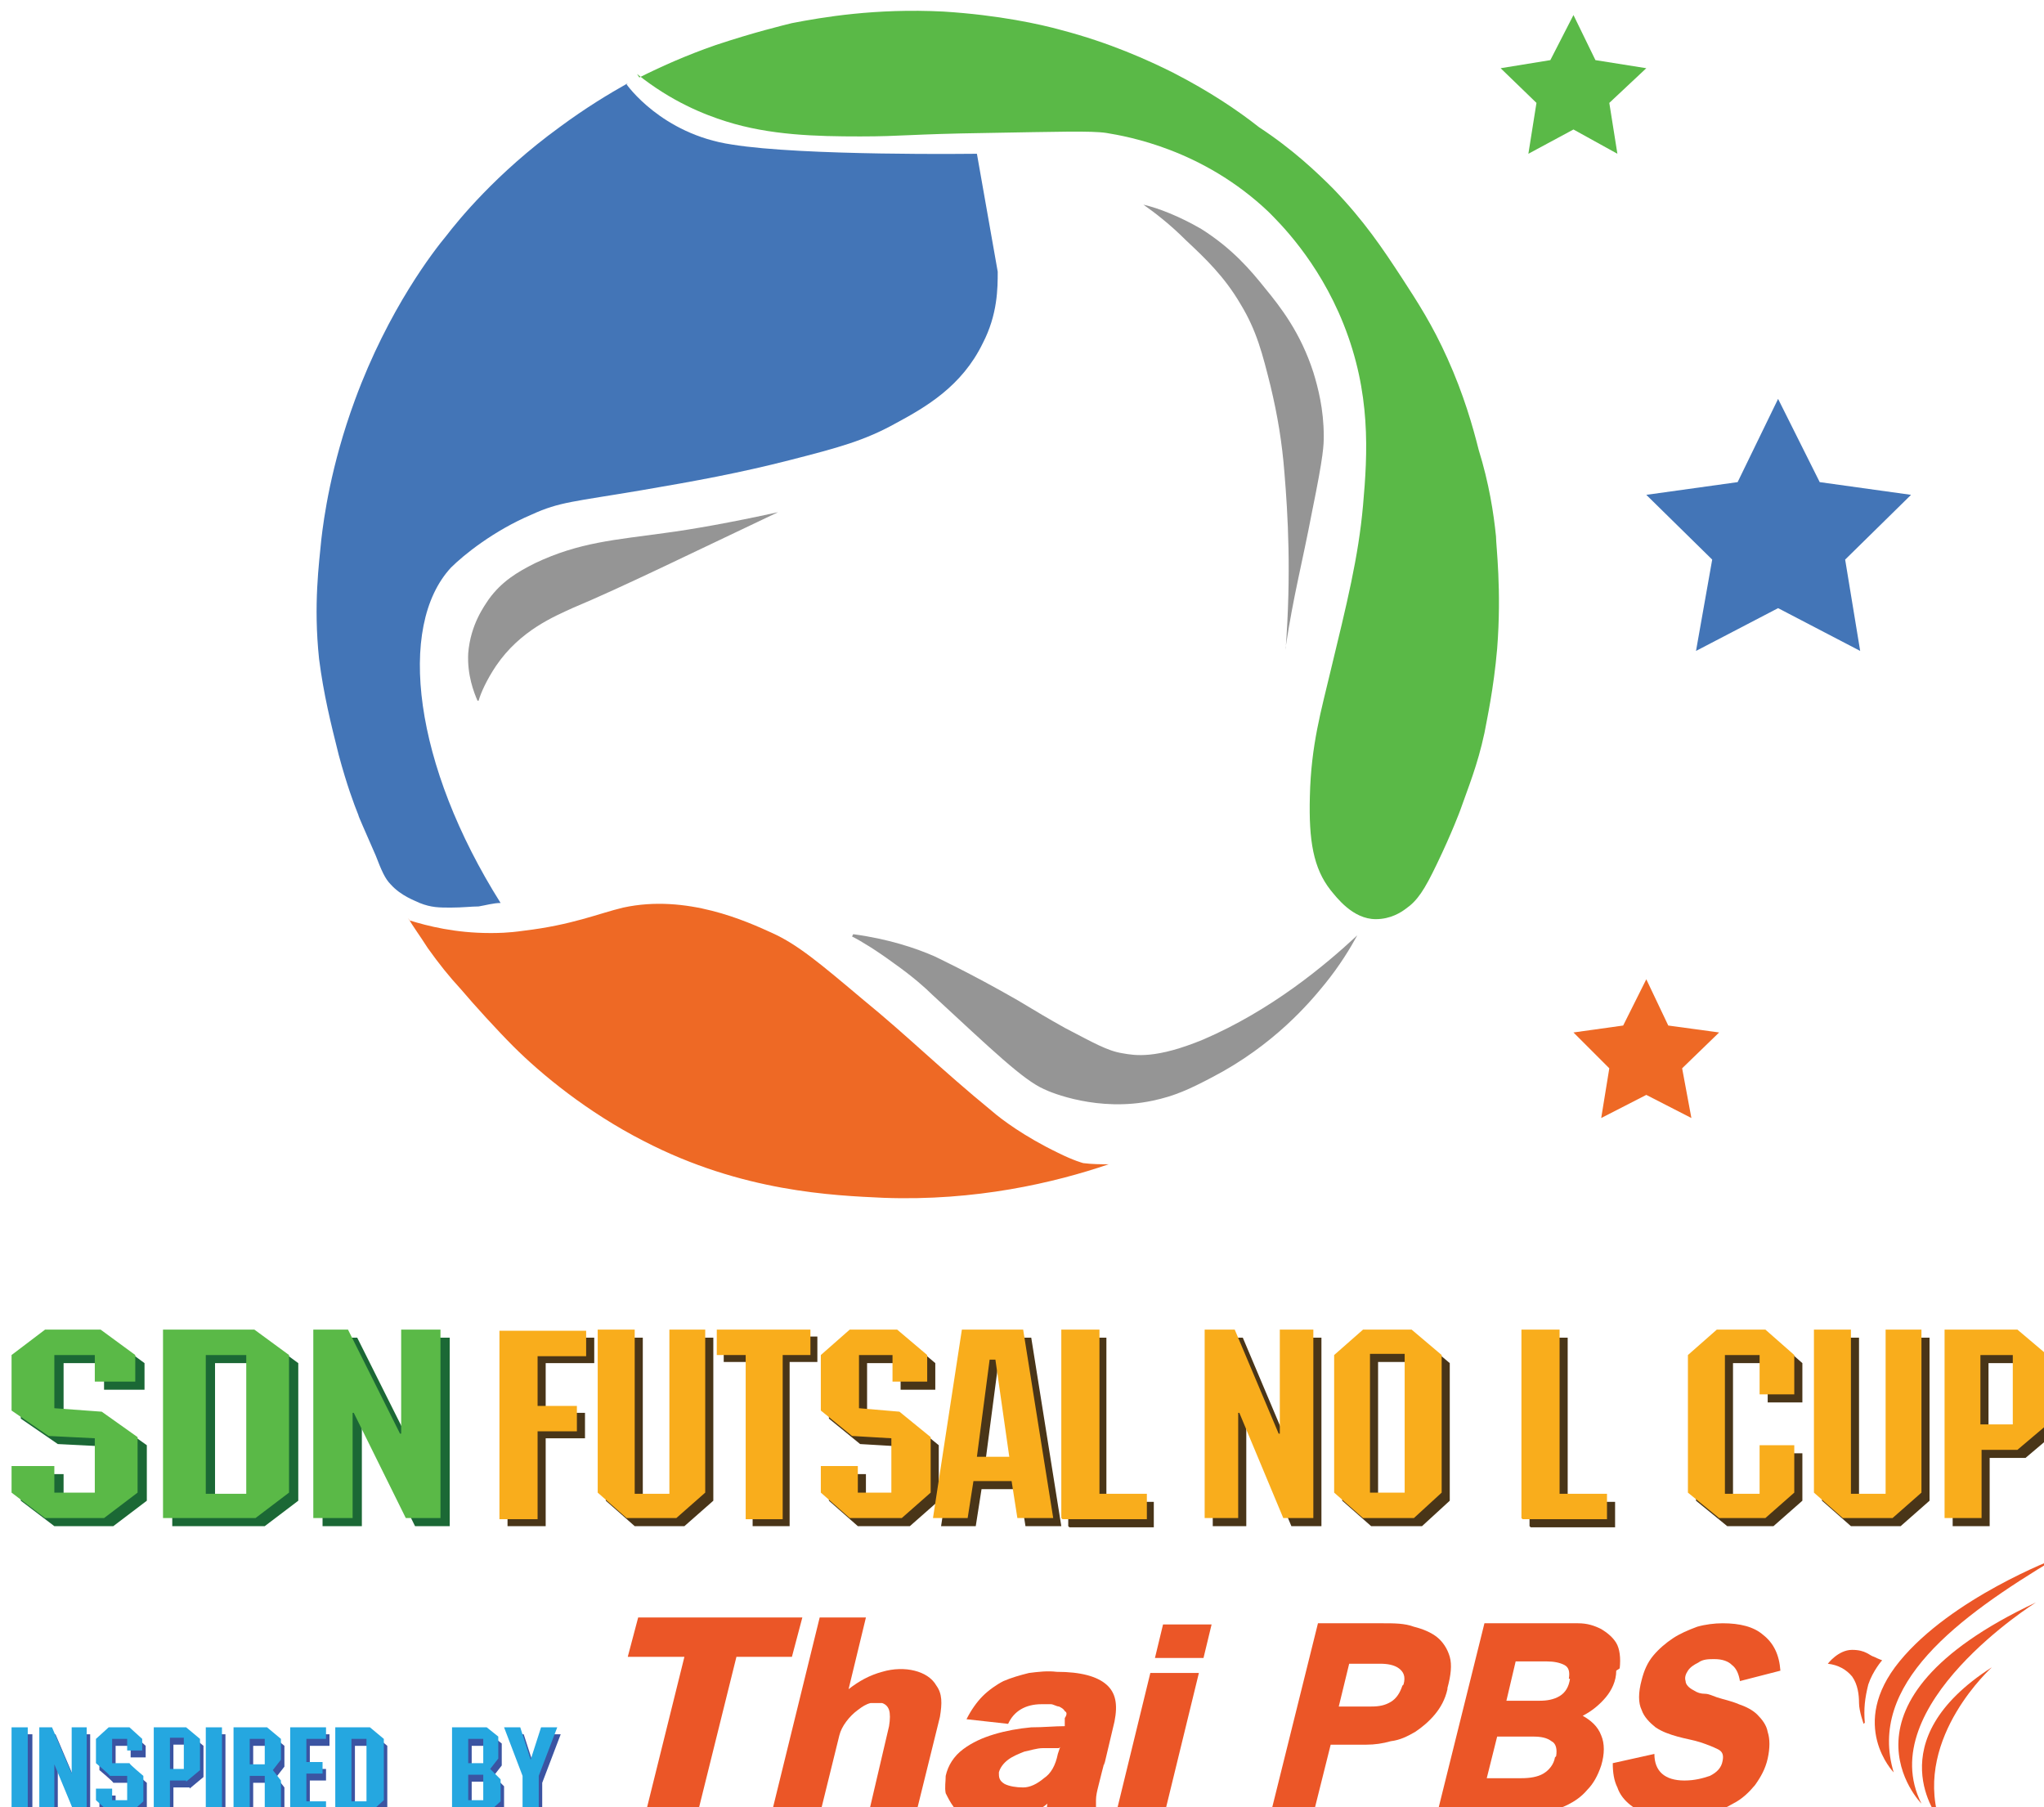 <?xml version="1.0" encoding="UTF-8"?>
<svg id="Layer_1" data-name="Layer 1" xmlns="http://www.w3.org/2000/svg" xmlns:xlink="http://www.w3.org/1999/xlink" viewBox="0 0 176.8 156.3">
  <defs>
    <style>
      .cls-1 {
        fill: #f9ad1c;
      }

      .cls-2 {
        fill: #eb5627;
      }

      .cls-3 {
        fill: #fff;
      }

      .cls-4 {
        fill: #ee6925;
      }

      .cls-5 {
        fill: #1b6835;
      }

      .cls-6 {
        fill: #4375b7;
      }

      .cls-7 {
        fill: #959595;
      }

      .cls-8 {
        fill: #5ab947;
      }

      .cls-9 {
        fill: #493518;
      }

      .cls-10 {
        fill: #3b54a2;
      }

      .cls-11 {
        fill: #25a7e0;
      }

      .cls-12 {
        filter: url(#drop-shadow-1);
      }
    </style>
    <filter id="drop-shadow-1" filterUnits="userSpaceOnUse">
      <feOffset dx="1" dy="1"/>
      <feGaussianBlur result="blur" stdDeviation="1"/>
      <feFlood flood-color="#231f20" flood-opacity=".4"/>
      <feComposite in2="blur" operator="in"/>
      <feComposite in="SourceGraphic"/>
    </filter>
  </defs>
  <g id="_1" data-name="1" class="cls-12">
    <g>
      <g>
        <ellipse class="cls-3" cx="77.7" cy="51.2" rx="51.1" ry="51.2"/>
        <path class="cls-8" d="m54.3,5.7c1.8-.9,4-1.9,6.6-2.8,3.3-1.1,5.8-1.7,6.6-1.9,2.6-.5,7.2-1.3,13.1-1,4.8.3,8.4,1.1,10.2,1.6,4.2,1.1,7.5,2.6,9.7,3.7,3.1,1.6,5.5,3.2,7.4,4.7,2.9,1.9,5,3.9,6.4,5.3,2.7,2.8,4.3,5.2,6,7.8,1.3,2,2.6,4,3.9,6.9,1.4,3.1,2.2,5.9,2.7,7.9.9,2.9,1.3,5.5,1.5,7.5,0,.8.5,4.6.1,9.7-.3,3.5-.9,6.2-1.1,7.3-.6,2.8-1.4,4.7-2.1,6.7,0,0-.7,1.9-2,4.6-1.1,2.3-1.7,3.2-2.7,3.9-.4.3-1.3.9-2.6.9-2,0-3.4-1.9-3.9-2.5-1.5-1.9-1.9-4.3-1.8-8.1.1-4.5,1-7.5,1.8-10.9,1.4-5.8,2.4-9.8,2.8-14.3.4-4.5.7-9.7-1.7-15.7-2.2-5.5-5.6-8.8-6.5-9.7-5.7-5.4-12.2-6.5-14-6.8-1.3-.2-4.3-.1-10.3,0-6.8.1-7.3.3-11,.3-3.8,0-7.8-.1-11.6-1.3-1.9-.6-4.7-1.7-7.7-4.1Z"/>
        <path class="cls-6" d="m53.2,6.3s3,4.3,9.1,5.2c6.1,1,21.2.8,21.2.8l1.8,10.2c0,1.4,0,3.7-1.3,6.2-1.8,3.7-4.9,5.5-7.5,6.9-2.7,1.5-4.9,2.1-9.2,3.2-4.3,1.1-8.1,1.8-12.8,2.6-5.9,1-7.1,1-9.5,2.1-3.3,1.4-5.9,3.5-7,4.6-4.7,5.1-3.2,17.1,4.3,29-.6,0-1.3.2-1.9.3-.6,0-1.4.1-2.4.1-1,0-1.7,0-2.7-.4-.4-.2-1.6-.6-2.5-1.6-.5-.5-.8-1.2-1.3-2.5-1-2.3-1.5-3.4-1.5-3.5-.4-1-1-2.6-1.7-5.2-.7-2.8-1.3-5.2-1.7-8.3-.5-4.7,0-8.3.2-10.4.2-1.7.8-6.3,2.9-12,2.9-7.9,6.9-13,7.9-14.2,1-1.3,4.3-5.4,9.8-9.4,2.3-1.7,4.3-2.9,5.9-3.8Z"/>
        <path class="cls-4" d="m34.3,78.4c.4.7,1,1.5,1.7,2.6,1,1.4,1.8,2.4,2.9,3.6,1.1,1.3,3.1,3.5,4.5,4.9,2.4,2.4,6.4,5.7,11.3,8.2,8.5,4.4,16.4,4.7,20.7,4.9,8,.3,14.8-1.3,19.5-2.9-.7,0-1.4,0-2.2-.1,0,0-.8-.2-2.2-.9-2.9-1.4-4.9-2.9-5.7-3.6-4.4-3.6-7.3-6.5-11.1-9.6-3.8-3.2-5.7-4.8-7.9-5.8-2.2-1-7.4-3.4-12.9-2.2-2.1.5-4.4,1.5-8.6,2-1.4.2-2.3.2-2.9.2-3,0-5.4-.6-7-1.1Z"/>
        <path class="cls-7" d="m40.4,59.6c.2-.7.7-1.8,1.5-3,2.1-3.1,5.1-4.3,6.6-5,4.3-1.8,10.2-4.7,17.8-8.3-4.1.9-7.5,1.5-9.8,1.8-4.3.6-7.4.8-11.2,2.6-1.6.8-2.9,1.6-4,3.1-.4.6-1.6,2.2-1.8,4.7-.1,1.9.5,3.4.8,4.1Z"/>
        <path class="cls-7" d="m97.9,16.7c1.3.3,3.1,1,5,2.1,2.7,1.7,4.3,3.6,5.5,5.1,1.4,1.7,3.1,3.9,4.2,7.3.4,1.3.9,3.2.9,5.5,0,.8,0,1.6-1,6.5-.9,4.7-1.6,7.2-2.3,11.8,0,.1,0,.2,0,.2.5-6.6.2-11.7-.1-15.3-.2-2.6-.6-5-1.2-7.5-.7-2.8-1.2-4.8-2.6-7.1-1.4-2.4-3.1-4-4.7-5.5-1.4-1.4-2.7-2.4-3.7-3.1Z"/>
        <path class="cls-7" d="m72.8,79.8c3,.4,5.4,1.2,7,1.9,0,0,3.2,1.5,7.2,3.8,2,1.2,2.5,1.5,4.1,2.4,2.5,1.3,3.7,2,5,2.2,1.1.2,2.9.5,7-1.2,5.8-2.5,10.4-6.3,13.3-9-.6,1.1-1.5,2.6-2.8,4.2-1.3,1.6-4.4,5.3-9.8,8.1-1.9,1-3.2,1.6-5.1,2-4.7,1-8.8-.7-9.4-1-1.8-.8-4.4-3.3-9.7-8.2-.5-.5-1.6-1.5-3.3-2.7-1.5-1.1-2.8-1.9-3.6-2.3Z"/>
        <polygon class="cls-8" points="135.1 .3 137 4.2 141.4 4.9 138.2 7.9 138.9 12.3 135.1 10.2 131.2 12.3 131.9 7.9 128.8 4.9 133.1 4.2 135.1 .3"/>
        <polygon class="cls-4" points="141.4 83.7 143.3 87.7 147.7 88.3 144.5 91.4 145.3 95.7 141.4 93.7 137.5 95.7 138.2 91.4 135.1 88.3 139.4 87.7 141.4 83.7"/>
        <polygon class="cls-6" points="152.8 33.5 156.4 40.7 164.3 41.8 158.6 47.4 159.9 55.3 152.8 51.6 145.7 55.3 147.1 47.4 141.4 41.8 149.3 40.7 152.8 33.5"/>
      </g>
      <g id="Font">
        <g id="SDN">
          <g>
            <path class="cls-5" d="m8.8,131H3.7l-2.9-2.2v-2.3h3.7v2.3h3.5v-4.7l-4-.2-3.2-2.2v-4.8l2.9-2.2h4.8l3,2.2v2.3h-3.5v-2.3h-3.5v4.6l4.1.3,3.1,2.2v4.8l-2.9,2.2Z"/>
            <path class="cls-5" d="m21.9,131h-8v-16.3h7.9l3,2.2v11.9l-2.9,2.2Zm-.8-14.1h-3.5v12h3.5v-12Z"/>
            <path class="cls-5" d="m34.9,131l-4.5-9.1h-.1v9.1h-3.4v-16.3h3l4.5,9h.1v-9h3.4v16.3h-3Z"/>
          </g>
          <g>
            <path class="cls-8" d="m8,130.3H2.9l-2.9-2.2v-2.3h3.7v2.3h3.5v-4.7l-4-.2-3.2-2.2v-4.8l2.9-2.2h4.8l3,2.2v2.3h-3.5v-2.3h-3.5v4.6l4.1.3,3.1,2.2v4.8l-2.9,2.2Z"/>
            <path class="cls-8" d="m21.1,130.3h-8v-16.3h7.9l3,2.2v11.9l-2.9,2.2Zm-.8-14.1h-3.5v12h3.5v-12Z"/>
            <path class="cls-8" d="m34.1,130.3l-4.5-9.1h-.1v9.1h-3.4v-16.3h3l4.5,9h.1v-9h3.4v16.3h-3Z"/>
          </g>
        </g>
        <g id="Futsal">
          <g>
            <path class="cls-9" d="m46.2,116.8v4.4h3.4v2.2h-3.4v7.6h-3.3v-16.3h7.5v2.2h-4.2Z"/>
            <path class="cls-9" d="m58.2,131h-4.3l-2.5-2.2v-14.1h3.2v14.2h3v-14.2h3.1v14.1l-2.5,2.2Z"/>
            <path class="cls-9" d="m67.3,116.8v14.2h-3.2v-14.2h-2.5v-2.2h8.1v2.2h-2.5Z"/>
            <path class="cls-9" d="m77.5,131h-4.3l-2.5-2.2v-2.3h3.2v2.3h2.9v-4.7l-3.4-.2-2.7-2.2v-4.8l2.5-2.2h4.1l2.6,2.2v2.3h-3v-2.3h-2.9v4.6l3.5.3,2.7,2.2v4.8l-2.5,2.2Z"/>
            <path class="cls-9" d="m87.7,131l-.5-3.2h-3.3l-.5,3.2h-3l2.5-16.3h5.3l2.6,16.3h-3.1Zm-1.9-13.7h-.5l-1.1,8.4h2.8l-1.2-8.4Z"/>
            <path class="cls-9" d="m91.4,131v-16.3h3.3v14.2h4.1v2.2h-7.3Z"/>
          </g>
          <g>
            <path class="cls-1" d="m45.5,116.2v4.4h3.4v2.2h-3.4v7.6h-3.3v-16.3h7.5v2.2h-4.2Z"/>
            <path class="cls-1" d="m57.5,130.3h-4.3l-2.5-2.2v-14.1h3.2v14.2h3v-14.2h3.1v14.1l-2.5,2.2Z"/>
            <path class="cls-1" d="m66.7,116.2v14.2h-3.2v-14.2h-2.5v-2.2h8.1v2.2h-2.5Z"/>
            <path class="cls-1" d="m76.8,130.3h-4.3l-2.5-2.2v-2.3h3.2v2.3h2.9v-4.7l-3.4-.2-2.7-2.2v-4.8l2.5-2.2h4.1l2.6,2.2v2.3h-3v-2.3h-2.9v4.6l3.5.3,2.7,2.2v4.8l-2.5,2.2Z"/>
            <path class="cls-1" d="m87,130.3l-.5-3.2h-3.3l-.5,3.2h-3l2.5-16.3h5.3l2.6,16.3h-3.1Zm-1.9-13.7h-.5l-1.1,8.4h2.8l-1.2-8.4Z"/>
            <path class="cls-1" d="m90.8,130.3v-16.3h3.3v14.2h4.1v2.2h-7.3Z"/>
          </g>
        </g>
        <g id="No">
          <g>
            <path class="cls-9" d="m110.7,131l-3.8-9.1h-.1v9.1h-2.9v-16.3h2.6l3.8,9h.1v-9h2.9v16.3h-2.5Z"/>
            <path class="cls-9" d="m121.9,131h-4.3l-2.5-2.2v-11.9l2.5-2.2h4.2l2.6,2.2v11.9l-2.4,2.2Zm-.7-14.2h-3v12h3v-12Z"/>
          </g>
          <g>
            <path class="cls-1" d="m110,130.3l-3.8-9.1h-.1v9.1h-2.9v-16.3h2.6l3.8,9h.1v-9h2.9v16.3h-2.5Z"/>
            <path class="cls-1" d="m121.2,130.3h-4.3l-2.5-2.2v-11.9l2.5-2.2h4.2l2.6,2.2v11.9l-2.4,2.2Zm-.7-14.2h-3v12h3v-12Z"/>
          </g>
        </g>
        <g id="L">
          <path class="cls-9" d="m131.3,131v-16.3h3.3v14.2h4.1v2.2h-7.3Z"/>
          <path class="cls-1" d="m130.6,130.3v-16.3h3.3v14.2h4.1v2.2h-7.3Z"/>
        </g>
        <g id="Cup">
          <g>
            <path class="cls-9" d="m152.4,131h-4l-2.7-2.2v-11.9l2.5-2.2h4.2l2.5,2.2v3.4h-3v-3.4h-3v12h3v-4.2h3v4.1l-2.5,2.2Z"/>
            <path class="cls-9" d="m163.4,131h-4.3l-2.5-2.2v-14.1h3.2v14.2h3v-14.2h3.1v14.1l-2.5,2.2Z"/>
            <path class="cls-9" d="m174.2,125.1h-3.1v5.9h-3.2v-16.3h6.3l2.6,2.2v6l-2.6,2.2Zm-.4-8.2h-2.8v6h2.8v-6Z"/>
          </g>
          <g>
            <path class="cls-1" d="m151.7,130.3h-4l-2.7-2.2v-11.9l2.5-2.2h4.2l2.5,2.2v3.4h-3v-3.4h-3v12h3v-4.2h3v4.1l-2.5,2.2Z"/>
            <path class="cls-1" d="m162.7,130.3h-4.3l-2.5-2.2v-14.1h3.2v14.2h3v-14.2h3.1v14.1l-2.5,2.2Z"/>
            <path class="cls-1" d="m173.5,124.4h-3.1v5.9h-3.2v-16.3h6.3l2.6,2.2v6l-2.6,2.2Zm-.4-8.2h-2.8v6h2.8v-6Z"/>
          </g>
        </g>
      </g>
      <g id="Font_Logo" data-name="Font+Logo">
        <g id="INSPIRED_BY" data-name="INSPIRED BY">
          <g>
            <path class="cls-10" d="m.4,156.3v-7.3h1.4v7.3H.4Z"/>
            <path class="cls-10" d="m5.7,156.3l-1.7-4.1h0v4.1h-1.3v-7.3h1.1l1.7,4h0v-4h1.3v7.3h-1.1Z"/>
            <path class="cls-10" d="m10.6,156.3h-1.9l-1.1-1v-1h1.4v1h1.3v-2.1h-1.5c0-.1-1.2-1.1-1.2-1.1v-2.1l1.1-1h1.8l1.1,1v1h-1.3v-1h-1.3v2.1h1.5c0,.1,1.2,1.1,1.2,1.1v2.2l-1.1,1Z"/>
            <path class="cls-10" d="m15.4,153.6h-1.4v2.7h-1.4v-7.3h2.8l1.2,1v2.7l-1.2,1Zm-.2-3.7h-1.2v2.7h1.2v-2.7Z"/>
            <path class="cls-10" d="m17.1,156.3v-7.3h1.4v7.3h-1.4Z"/>
            <path class="cls-10" d="m22.2,156.3v-3.1h-1.3v3.1h-1.4v-7.3h2.9l1.2,1v1.8l-.7.9.7.9v2.7h-1.4Zm0-6.3h-1.3v2.2h1.3v-2.2Z"/>
            <path class="cls-10" d="m24.4,156.3v-7.3h3.1v1h-1.7v2h1.4v1h-1.4v2.4h1.7v1h-3.2Z"/>
            <path class="cls-10" d="m31.3,156.3h-3v-7.3h3l1.2,1v5.3l-1.1,1Zm-.3-6.3h-1.3v5.4h1.3v-5.4Z"/>
            <path class="cls-10" d="m41.4,156.3h-3v-7.3h3l1,.8v1.9l-.7.9.9.9v1.9l-1.1,1Zm-.3-6.3h-1.3v2.1h1.3v-2.1Zm0,3.1h-1.3v2.2h1.3v-2.2Z"/>
            <path class="cls-10" d="m45.9,153.2v3.1h-1.4v-3.1s-1.6-4.2-1.6-4.2h1.4l.9,2.8h0l.9-2.8h1.4l-1.6,4.2Z"/>
          </g>
          <g>
            <path class="cls-11" d="m0,155.7v-7.3h1.4v7.3H0Z"/>
            <path class="cls-11" d="m5.4,155.7l-1.7-4.1h0v4.1h-1.3v-7.3h1.1l1.7,4h0v-4h1.3v7.3h-1.1Z"/>
            <path class="cls-11" d="m10.3,155.7h-1.9l-1.1-1v-1h1.4v1h1.3v-2.1h-1.5c0-.1-1.2-1.1-1.2-1.1v-2.1l1.1-1h1.8l1.1,1v1h-1.3v-1h-1.3v2.1h1.5c0,.1,1.2,1.1,1.2,1.1v2.2l-1.1,1Z"/>
            <path class="cls-11" d="m15.1,153h-1.4v2.7h-1.4v-7.3h2.8l1.2,1v2.7l-1.2,1Zm-.2-3.7h-1.2v2.7h1.2v-2.7Z"/>
            <path class="cls-11" d="m16.8,155.7v-7.3h1.4v7.3h-1.4Z"/>
            <path class="cls-11" d="m21.9,155.7v-3.1h-1.3v3.1h-1.4v-7.3h2.9l1.2,1v1.8l-.7.9.7.9v2.7h-1.4Zm0-6.3h-1.3v2.2h1.3v-2.2Z"/>
            <path class="cls-11" d="m24.1,155.7v-7.3h3.1v1h-1.7v2h1.4v1h-1.4v2.4h1.7v1h-3.2Z"/>
            <path class="cls-11" d="m31,155.7h-3v-7.3h3l1.2,1v5.3l-1.1,1Zm-.3-6.3h-1.3v5.4h1.3v-5.4Z"/>
            <path class="cls-11" d="m41.1,155.7h-3v-7.3h3l1,.8v1.9l-.7.9.9.9v1.9l-1.1,1Zm-.3-6.3h-1.3v2.1h1.3v-2.1Zm0,3.1h-1.3v2.2h1.3v-2.2Z"/>
            <path class="cls-11" d="m45.6,152.6v3.1h-1.4v-3.1s-1.6-4.2-1.6-4.2h1.4l.9,2.8h0l.9-2.8h1.4l-1.6,4.2Z"/>
          </g>
        </g>
        <g>
          <g>
            <path class="cls-2" d="m176.8,133.8s-9,3.4-13.5,8.9c-4.5,5.5-.5,9.6-.5,9.6-2.3-7.6,5.5-13.4,14-18.5Z"/>
            <path class="cls-2" d="m165.2,155s-8.6-8.7,9.9-17.4c0,0-14.2,8.9-9.9,17.4Z"/>
            <path class="cls-2" d="m166.7,156.3s-5.4-6.7,4.6-13.1c0,0-6.7,6-4.6,13.1Z"/>
            <path class="cls-2" d="m160.2,148.1s-.4-1.1-.4-1.8c0-.7-.1-1.6-.6-2.3-.5-.6-1.2-1-2.1-1.1,0,0,.9-1.2,2.1-1.2,1.2,0,1.5.5,1.9.6.4.2.7.3.7.3,0,0-.8.9-1.2,2.1-.3,1.2-.4,2.1-.3,3.3Z"/>
          </g>
          <g>
            <path class="cls-2" d="m67.6,142.3h-4.9l-3.4,13.7h-4.5l3.4-13.7h-4.9l.9-3.4h14.2l-.9,3.4Z"/>
            <path class="cls-2" d="m78.3,156h-4.2l1.8-7.7c.1-.6.1-1.1,0-1.4-.1-.3-.3-.5-.6-.6-.3,0-.6,0-1,0-.4.1-.7.3-1.1.6-.4.3-.7.6-1,1-.3.4-.5.8-.6,1.2l-1.7,6.9h-4.2l4.2-17.1h4l-1.5,6.2c.9-.7,1.8-1.2,2.9-1.5,1-.3,2-.3,2.8-.1.8.2,1.5.6,1.9,1.3.5.7.5,1.5.3,2.7l-2.1,8.5Z"/>
            <path class="cls-2" d="m94.5,151.4c0,.2-.1.5-.2.9-.1.4-.2.8-.3,1.2-.1.4-.2.8-.2,1.2,0,.4,0,.6,0,.8l.3.5h-4.3c-.2-.3-.3-.6-.2-1-.7.6-1.5.9-2.3,1.1-.8.2-1.6.3-2.5.3s-1.4,0-2-.3c-.6-.2-1-.5-1.3-.8-.3-.4-.5-.8-.7-1.2-.1-.5,0-1,0-1.5.2-.9.7-1.7,1.5-2.3.8-.6,1.7-1,2.7-1.3,1-.3,2.1-.5,3.2-.6,1.1,0,2-.1,2.9-.1v-.7c.2-.3.2-.5,0-.6-.1-.2-.3-.3-.5-.4-.2,0-.5-.2-.7-.2-.3,0-.5,0-.8,0-1.4,0-2.4.6-2.9,1.7l-3.6-.4c.4-.8.9-1.5,1.4-2,.5-.5,1.2-1,1.8-1.3.7-.3,1.4-.5,2.2-.7.8-.1,1.6-.2,2.4-.1,2.1,0,3.5.4,4.3,1.1.8.7,1,1.7.7,3.2l-.9,3.8Zm-3.9-1.2c-.4,0-.9,0-1.4,0-.5,0-1.1.2-1.6.3-.5.2-1,.4-1.4.7-.4.3-.7.7-.8,1.1,0,.4,0,.7.5,1,.4.2,1,.3,1.6.3.6,0,1.2-.3,1.8-.8.6-.4,1-1.1,1.2-2.1l.2-.6Z"/>
            <path class="cls-2" d="m99.7,156h-4.2l3-12.3h4.2l-3,12.3Zm3.4-13.6h-4.2l.7-2.9h4.2l-.7,2.9Z"/>
            <g>
              <path class="cls-2" d="m124.2,145.1c-.2.9-.6,1.6-1.1,2.2-.5.6-1.1,1.1-1.7,1.5-.7.4-1.3.7-2.1.8-.7.2-1.4.3-2.1.3h-3.1l-1.5,6h-3.7l4.1-16.5h5.6c1,0,1.9,0,2.7.3.8.2,1.5.5,2,.9.5.4.9,1,1.1,1.7.2.7.1,1.6-.2,2.7Zm-3.8-.4c.2-.7,0-1.1-.4-1.4-.4-.3-1-.4-1.6-.4h-2.7l-.9,3.7h2.8c.7,0,1.2-.1,1.7-.4.5-.3.8-.8,1-1.4Z"/>
              <path class="cls-2" d="m138.8,143.5c0,.9-.4,1.7-.9,2.3-.5.6-1.2,1.2-2,1.6.7.4,1.3.9,1.6,1.7.3.7.3,1.6,0,2.6-.3.9-.7,1.6-1.2,2.1-.5.6-1.1,1-1.7,1.3-.6.3-1.3.5-2,.6-.7.1-1.4.2-2.1.2h-7.2l4.1-16.5h5.7c.8,0,1.6,0,2.4,0,.8,0,1.4.2,2,.5.5.3,1,.7,1.3,1.2.3.5.4,1.3.3,2.2Zm-5.2,7.4c.1-.6,0-1.1-.4-1.3-.4-.3-.9-.4-1.6-.4h-3.1l-.9,3.6h3c.7,0,1.4-.1,1.9-.4.5-.3.9-.8,1-1.4Zm1.1-6.7c.1-.6,0-1-.4-1.2-.4-.2-.9-.3-1.5-.3h-2.7l-.8,3.4h2.9c.6,0,1.2-.1,1.7-.4.5-.3.8-.8.9-1.5Z"/>
              <path class="cls-2" d="m149.5,144.4c-.1-.6-.3-1.1-.7-1.4-.3-.3-.8-.5-1.5-.5-.5,0-1,0-1.4.3-.4.2-.7.4-.9.7-.2.3-.3.6-.2.9,0,.3.3.6.7.8.3.2.6.3,1,.3.3,0,.7.2,1,.3.6.2,1.2.3,1.9.6.6.2,1.2.5,1.6.9.4.4.8.9.9,1.5.2.6.2,1.4,0,2.3-.2.9-.6,1.6-1.1,2.3-.5.6-1.1,1.2-1.9,1.6-.7.4-1.5.8-2.4,1-.9.2-1.7.3-2.6.3s-1.5,0-2.2-.3c-.7-.2-1.2-.5-1.7-.9-.5-.4-.9-.9-1.1-1.5-.3-.6-.4-1.3-.4-2.1l3.6-.8c0,1.5.9,2.3,2.6,2.3.9,0,1.6-.2,2.2-.4.6-.3,1-.7,1.1-1.3.1-.5,0-.8-.4-1-.4-.2-.9-.4-1.5-.6-.6-.2-1.3-.3-2-.5-.7-.2-1.3-.4-1.9-.8-.5-.4-1-.9-1.2-1.5-.3-.6-.3-1.5,0-2.6.2-.8.5-1.5,1-2.1.5-.6,1.1-1.1,1.7-1.5.6-.4,1.3-.7,2.1-1,.7-.2,1.5-.3,2.2-.3,1.5,0,2.7.3,3.5,1,.9.7,1.4,1.7,1.5,3.1l-3.5.9Z"/>
            </g>
          </g>
        </g>
      </g>
    </g>
  </g>
</svg>